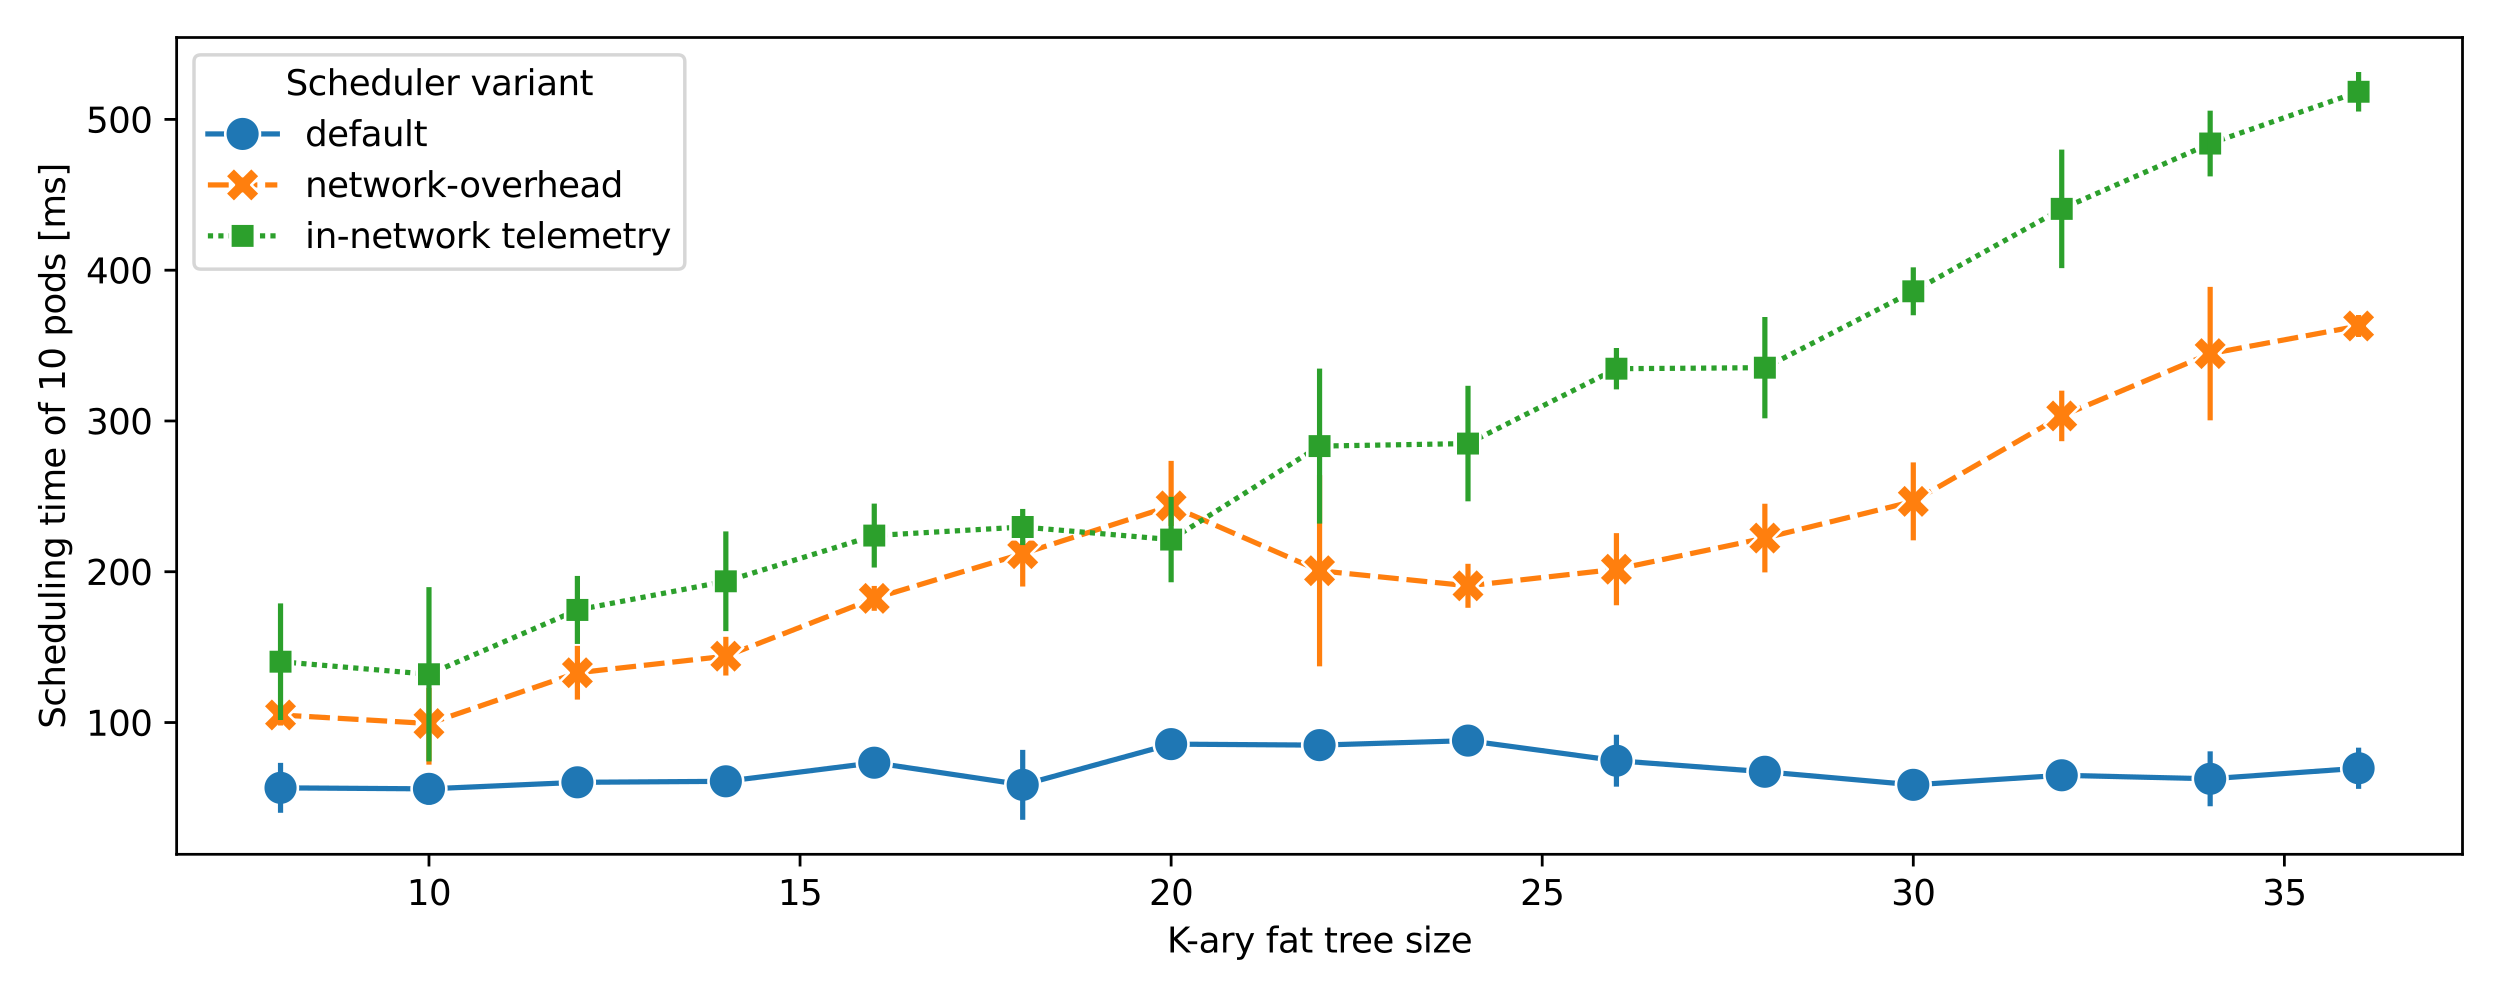 <?xml version="1.0" encoding="utf-8" standalone="no"?>
<!DOCTYPE svg PUBLIC "-//W3C//DTD SVG 1.1//EN"
  "http://www.w3.org/Graphics/SVG/1.1/DTD/svg11.dtd">
<svg xmlns:xlink="http://www.w3.org/1999/xlink" width="720pt" height="288pt" viewBox="0 0 720 288" xmlns="http://www.w3.org/2000/svg" version="1.1">
 <defs>
  <style type="text/css">*{stroke-linejoin: round; stroke-linecap: butt}</style>
 </defs>
 <g id="figure_1">
  <g id="patch_1">
   <path d="M 0 288 
L 720 288 
L 720 0 
L 0 0 
z
" style="fill: #ffffff"/>
  </g>
  <g id="axes_1">
   <g id="patch_2">
    <path d="M 50.87 246.04 
L 709.2 246.04 
L 709.2 10.8 
L 50.87 10.8 
z
" style="fill: #ffffff"/>
   </g>
   <g id="matplotlib.axis_1">
    <g id="xtick_1">
     <g id="line2d_1">
      <defs>
       <path id="m3211d4e52a" d="M 0 0 
L 0 3.5 
" style="stroke: #000000; stroke-width: 0.8"/>
      </defs>
      <g>
       <use xlink:href="#m3211d4e52a" x="123.543" y="246.04" style="stroke: #000000; stroke-width: 0.8"/>
      </g>
     </g>
     <g id="text_1">
      <!-- 10 -->
      <g transform="translate(117.18 260.638) scale(0.1 -0.1)">
       <defs>
        <path id="DejaVuSans-31" d="M 794 531 
L 1825 531 
L 1825 4091 
L 703 3866 
L 703 4441 
L 1819 4666 
L 2450 4666 
L 2450 531 
L 3481 531 
L 3481 0 
L 794 0 
L 794 531 
z
" transform="scale(0.016)"/>
        <path id="DejaVuSans-30" d="M 2034 4250 
Q 1547 4250 1301 3770 
Q 1056 3291 1056 2328 
Q 1056 1369 1301 889 
Q 1547 409 2034 409 
Q 2525 409 2770 889 
Q 3016 1369 3016 2328 
Q 3016 3291 2770 3770 
Q 2525 4250 2034 4250 
z
M 2034 4750 
Q 2819 4750 3233 4129 
Q 3647 3509 3647 2328 
Q 3647 1150 3233 529 
Q 2819 -91 2034 -91 
Q 1250 -91 836 529 
Q 422 1150 422 2328 
Q 422 3509 836 4129 
Q 1250 4750 2034 4750 
z
" transform="scale(0.016)"/>
       </defs>
       <use xlink:href="#DejaVuSans-31"/>
       <use xlink:href="#DejaVuSans-30" x="63.623"/>
      </g>
     </g>
    </g>
    <g id="xtick_2">
     <g id="line2d_2">
      <g>
       <use xlink:href="#m3211d4e52a" x="230.415" y="246.04" style="stroke: #000000; stroke-width: 0.8"/>
      </g>
     </g>
     <g id="text_2">
      <!-- 15 -->
      <g transform="translate(224.052 260.638) scale(0.1 -0.1)">
       <defs>
        <path id="DejaVuSans-35" d="M 691 4666 
L 3169 4666 
L 3169 4134 
L 1269 4134 
L 1269 2991 
Q 1406 3038 1543 3061 
Q 1681 3084 1819 3084 
Q 2600 3084 3056 2656 
Q 3513 2228 3513 1497 
Q 3513 744 3044 326 
Q 2575 -91 1722 -91 
Q 1428 -91 1123 -41 
Q 819 9 494 109 
L 494 744 
Q 775 591 1075 516 
Q 1375 441 1709 441 
Q 2250 441 2565 725 
Q 2881 1009 2881 1497 
Q 2881 1984 2565 2268 
Q 2250 2553 1709 2553 
Q 1456 2553 1204 2497 
Q 953 2441 691 2322 
L 691 4666 
z
" transform="scale(0.016)"/>
       </defs>
       <use xlink:href="#DejaVuSans-31"/>
       <use xlink:href="#DejaVuSans-35" x="63.623"/>
      </g>
     </g>
    </g>
    <g id="xtick_3">
     <g id="line2d_3">
      <g>
       <use xlink:href="#m3211d4e52a" x="337.286" y="246.04" style="stroke: #000000; stroke-width: 0.8"/>
      </g>
     </g>
     <g id="text_3">
      <!-- 20 -->
      <g transform="translate(330.924 260.638) scale(0.1 -0.1)">
       <defs>
        <path id="DejaVuSans-32" d="M 1228 531 
L 3431 531 
L 3431 0 
L 469 0 
L 469 531 
Q 828 903 1448 1529 
Q 2069 2156 2228 2338 
Q 2531 2678 2651 2914 
Q 2772 3150 2772 3378 
Q 2772 3750 2511 3984 
Q 2250 4219 1831 4219 
Q 1534 4219 1204 4116 
Q 875 4013 500 3803 
L 500 4441 
Q 881 4594 1212 4672 
Q 1544 4750 1819 4750 
Q 2544 4750 2975 4387 
Q 3406 4025 3406 3419 
Q 3406 3131 3298 2873 
Q 3191 2616 2906 2266 
Q 2828 2175 2409 1742 
Q 1991 1309 1228 531 
z
" transform="scale(0.016)"/>
       </defs>
       <use xlink:href="#DejaVuSans-32"/>
       <use xlink:href="#DejaVuSans-30" x="63.623"/>
      </g>
     </g>
    </g>
    <g id="xtick_4">
     <g id="line2d_4">
      <g>
       <use xlink:href="#m3211d4e52a" x="444.158" y="246.04" style="stroke: #000000; stroke-width: 0.8"/>
      </g>
     </g>
     <g id="text_4">
      <!-- 25 -->
      <g transform="translate(437.796 260.638) scale(0.1 -0.1)">
       <use xlink:href="#DejaVuSans-32"/>
       <use xlink:href="#DejaVuSans-35" x="63.623"/>
      </g>
     </g>
    </g>
    <g id="xtick_5">
     <g id="line2d_5">
      <g>
       <use xlink:href="#m3211d4e52a" x="551.03" y="246.04" style="stroke: #000000; stroke-width: 0.8"/>
      </g>
     </g>
     <g id="text_5">
      <!-- 30 -->
      <g transform="translate(544.667 260.638) scale(0.1 -0.1)">
       <defs>
        <path id="DejaVuSans-33" d="M 2597 2516 
Q 3050 2419 3304 2112 
Q 3559 1806 3559 1356 
Q 3559 666 3084 287 
Q 2609 -91 1734 -91 
Q 1441 -91 1130 -33 
Q 819 25 488 141 
L 488 750 
Q 750 597 1062 519 
Q 1375 441 1716 441 
Q 2309 441 2620 675 
Q 2931 909 2931 1356 
Q 2931 1769 2642 2001 
Q 2353 2234 1838 2234 
L 1294 2234 
L 1294 2753 
L 1863 2753 
Q 2328 2753 2575 2939 
Q 2822 3125 2822 3475 
Q 2822 3834 2567 4026 
Q 2313 4219 1838 4219 
Q 1578 4219 1281 4162 
Q 984 4106 628 3988 
L 628 4550 
Q 988 4650 1302 4700 
Q 1616 4750 1894 4750 
Q 2613 4750 3031 4423 
Q 3450 4097 3450 3541 
Q 3450 3153 3228 2886 
Q 3006 2619 2597 2516 
z
" transform="scale(0.016)"/>
       </defs>
       <use xlink:href="#DejaVuSans-33"/>
       <use xlink:href="#DejaVuSans-30" x="63.623"/>
      </g>
     </g>
    </g>
    <g id="xtick_6">
     <g id="line2d_6">
      <g>
       <use xlink:href="#m3211d4e52a" x="657.902" y="246.04" style="stroke: #000000; stroke-width: 0.8"/>
      </g>
     </g>
     <g id="text_6">
      <!-- 35 -->
      <g transform="translate(651.539 260.638) scale(0.1 -0.1)">
       <use xlink:href="#DejaVuSans-33"/>
       <use xlink:href="#DejaVuSans-35" x="63.623"/>
      </g>
     </g>
    </g>
    <g id="text_7">
     <!-- K-ary fat tree size -->
     <g transform="translate(336.096 274.317) scale(0.1 -0.1)">
      <defs>
       <path id="DejaVuSans-4b" d="M 628 4666 
L 1259 4666 
L 1259 2694 
L 3353 4666 
L 4166 4666 
L 1850 2491 
L 4331 0 
L 3500 0 
L 1259 2247 
L 1259 0 
L 628 0 
L 628 4666 
z
" transform="scale(0.016)"/>
       <path id="DejaVuSans-2d" d="M 313 2009 
L 1997 2009 
L 1997 1497 
L 313 1497 
L 313 2009 
z
" transform="scale(0.016)"/>
       <path id="DejaVuSans-61" d="M 2194 1759 
Q 1497 1759 1228 1600 
Q 959 1441 959 1056 
Q 959 750 1161 570 
Q 1363 391 1709 391 
Q 2188 391 2477 730 
Q 2766 1069 2766 1631 
L 2766 1759 
L 2194 1759 
z
M 3341 1997 
L 3341 0 
L 2766 0 
L 2766 531 
Q 2569 213 2275 61 
Q 1981 -91 1556 -91 
Q 1019 -91 701 211 
Q 384 513 384 1019 
Q 384 1609 779 1909 
Q 1175 2209 1959 2209 
L 2766 2209 
L 2766 2266 
Q 2766 2663 2505 2880 
Q 2244 3097 1772 3097 
Q 1472 3097 1187 3025 
Q 903 2953 641 2809 
L 641 3341 
Q 956 3463 1253 3523 
Q 1550 3584 1831 3584 
Q 2591 3584 2966 3190 
Q 3341 2797 3341 1997 
z
" transform="scale(0.016)"/>
       <path id="DejaVuSans-72" d="M 2631 2963 
Q 2534 3019 2420 3045 
Q 2306 3072 2169 3072 
Q 1681 3072 1420 2755 
Q 1159 2438 1159 1844 
L 1159 0 
L 581 0 
L 581 3500 
L 1159 3500 
L 1159 2956 
Q 1341 3275 1631 3429 
Q 1922 3584 2338 3584 
Q 2397 3584 2469 3576 
Q 2541 3569 2628 3553 
L 2631 2963 
z
" transform="scale(0.016)"/>
       <path id="DejaVuSans-79" d="M 2059 -325 
Q 1816 -950 1584 -1140 
Q 1353 -1331 966 -1331 
L 506 -1331 
L 506 -850 
L 844 -850 
Q 1081 -850 1212 -737 
Q 1344 -625 1503 -206 
L 1606 56 
L 191 3500 
L 800 3500 
L 1894 763 
L 2988 3500 
L 3597 3500 
L 2059 -325 
z
" transform="scale(0.016)"/>
       <path id="DejaVuSans-20" transform="scale(0.016)"/>
       <path id="DejaVuSans-66" d="M 2375 4863 
L 2375 4384 
L 1825 4384 
Q 1516 4384 1395 4259 
Q 1275 4134 1275 3809 
L 1275 3500 
L 2222 3500 
L 2222 3053 
L 1275 3053 
L 1275 0 
L 697 0 
L 697 3053 
L 147 3053 
L 147 3500 
L 697 3500 
L 697 3744 
Q 697 4328 969 4595 
Q 1241 4863 1831 4863 
L 2375 4863 
z
" transform="scale(0.016)"/>
       <path id="DejaVuSans-74" d="M 1172 4494 
L 1172 3500 
L 2356 3500 
L 2356 3053 
L 1172 3053 
L 1172 1153 
Q 1172 725 1289 603 
Q 1406 481 1766 481 
L 2356 481 
L 2356 0 
L 1766 0 
Q 1100 0 847 248 
Q 594 497 594 1153 
L 594 3053 
L 172 3053 
L 172 3500 
L 594 3500 
L 594 4494 
L 1172 4494 
z
" transform="scale(0.016)"/>
       <path id="DejaVuSans-65" d="M 3597 1894 
L 3597 1613 
L 953 1613 
Q 991 1019 1311 708 
Q 1631 397 2203 397 
Q 2534 397 2845 478 
Q 3156 559 3463 722 
L 3463 178 
Q 3153 47 2828 -22 
Q 2503 -91 2169 -91 
Q 1331 -91 842 396 
Q 353 884 353 1716 
Q 353 2575 817 3079 
Q 1281 3584 2069 3584 
Q 2775 3584 3186 3129 
Q 3597 2675 3597 1894 
z
M 3022 2063 
Q 3016 2534 2758 2815 
Q 2500 3097 2075 3097 
Q 1594 3097 1305 2825 
Q 1016 2553 972 2059 
L 3022 2063 
z
" transform="scale(0.016)"/>
       <path id="DejaVuSans-73" d="M 2834 3397 
L 2834 2853 
Q 2591 2978 2328 3040 
Q 2066 3103 1784 3103 
Q 1356 3103 1142 2972 
Q 928 2841 928 2578 
Q 928 2378 1081 2264 
Q 1234 2150 1697 2047 
L 1894 2003 
Q 2506 1872 2764 1633 
Q 3022 1394 3022 966 
Q 3022 478 2636 193 
Q 2250 -91 1575 -91 
Q 1294 -91 989 -36 
Q 684 19 347 128 
L 347 722 
Q 666 556 975 473 
Q 1284 391 1588 391 
Q 1994 391 2212 530 
Q 2431 669 2431 922 
Q 2431 1156 2273 1281 
Q 2116 1406 1581 1522 
L 1381 1569 
Q 847 1681 609 1914 
Q 372 2147 372 2553 
Q 372 3047 722 3315 
Q 1072 3584 1716 3584 
Q 2034 3584 2315 3537 
Q 2597 3491 2834 3397 
z
" transform="scale(0.016)"/>
       <path id="DejaVuSans-69" d="M 603 3500 
L 1178 3500 
L 1178 0 
L 603 0 
L 603 3500 
z
M 603 4863 
L 1178 4863 
L 1178 4134 
L 603 4134 
L 603 4863 
z
" transform="scale(0.016)"/>
       <path id="DejaVuSans-7a" d="M 353 3500 
L 3084 3500 
L 3084 2975 
L 922 459 
L 3084 459 
L 3084 0 
L 275 0 
L 275 525 
L 2438 3041 
L 353 3041 
L 353 3500 
z
" transform="scale(0.016)"/>
      </defs>
      <use xlink:href="#DejaVuSans-4b"/>
      <use xlink:href="#DejaVuSans-2d" x="55.076"/>
      <use xlink:href="#DejaVuSans-61" x="91.16"/>
      <use xlink:href="#DejaVuSans-72" x="152.439"/>
      <use xlink:href="#DejaVuSans-79" x="193.553"/>
      <use xlink:href="#DejaVuSans-20" x="252.732"/>
      <use xlink:href="#DejaVuSans-66" x="284.52"/>
      <use xlink:href="#DejaVuSans-61" x="319.725"/>
      <use xlink:href="#DejaVuSans-74" x="381.004"/>
      <use xlink:href="#DejaVuSans-20" x="420.213"/>
      <use xlink:href="#DejaVuSans-74" x="452"/>
      <use xlink:href="#DejaVuSans-72" x="491.209"/>
      <use xlink:href="#DejaVuSans-65" x="530.072"/>
      <use xlink:href="#DejaVuSans-65" x="591.596"/>
      <use xlink:href="#DejaVuSans-20" x="653.119"/>
      <use xlink:href="#DejaVuSans-73" x="684.906"/>
      <use xlink:href="#DejaVuSans-69" x="737.006"/>
      <use xlink:href="#DejaVuSans-7a" x="764.789"/>
      <use xlink:href="#DejaVuSans-65" x="817.279"/>
     </g>
    </g>
   </g>
   <g id="matplotlib.axis_2">
    <g id="ytick_1">
     <g id="line2d_7">
      <defs>
       <path id="mbda7c05a6a" d="M 0 0 
L -3.5 0 
" style="stroke: #000000; stroke-width: 0.8"/>
      </defs>
      <g>
       <use xlink:href="#mbda7c05a6a" x="50.87" y="208.083" style="stroke: #000000; stroke-width: 0.8"/>
      </g>
     </g>
     <g id="text_8">
      <!-- 100 -->
      <g transform="translate(24.782 211.882) scale(0.1 -0.1)">
       <use xlink:href="#DejaVuSans-31"/>
       <use xlink:href="#DejaVuSans-30" x="63.623"/>
       <use xlink:href="#DejaVuSans-30" x="127.246"/>
      </g>
     </g>
    </g>
    <g id="ytick_2">
     <g id="line2d_8">
      <g>
       <use xlink:href="#mbda7c05a6a" x="50.87" y="164.66" style="stroke: #000000; stroke-width: 0.8"/>
      </g>
     </g>
     <g id="text_9">
      <!-- 200 -->
      <g transform="translate(24.782 168.459) scale(0.1 -0.1)">
       <use xlink:href="#DejaVuSans-32"/>
       <use xlink:href="#DejaVuSans-30" x="63.623"/>
       <use xlink:href="#DejaVuSans-30" x="127.246"/>
      </g>
     </g>
    </g>
    <g id="ytick_3">
     <g id="line2d_9">
      <g>
       <use xlink:href="#mbda7c05a6a" x="50.87" y="121.237" style="stroke: #000000; stroke-width: 0.8"/>
      </g>
     </g>
     <g id="text_10">
      <!-- 300 -->
      <g transform="translate(24.782 125.036) scale(0.1 -0.1)">
       <use xlink:href="#DejaVuSans-33"/>
       <use xlink:href="#DejaVuSans-30" x="63.623"/>
       <use xlink:href="#DejaVuSans-30" x="127.246"/>
      </g>
     </g>
    </g>
    <g id="ytick_4">
     <g id="line2d_10">
      <g>
       <use xlink:href="#mbda7c05a6a" x="50.87" y="77.815" style="stroke: #000000; stroke-width: 0.8"/>
      </g>
     </g>
     <g id="text_11">
      <!-- 400 -->
      <g transform="translate(24.782 81.614) scale(0.1 -0.1)">
       <defs>
        <path id="DejaVuSans-34" d="M 2419 4116 
L 825 1625 
L 2419 1625 
L 2419 4116 
z
M 2253 4666 
L 3047 4666 
L 3047 1625 
L 3713 1625 
L 3713 1100 
L 3047 1100 
L 3047 0 
L 2419 0 
L 2419 1100 
L 313 1100 
L 313 1709 
L 2253 4666 
z
" transform="scale(0.016)"/>
       </defs>
       <use xlink:href="#DejaVuSans-34"/>
       <use xlink:href="#DejaVuSans-30" x="63.623"/>
       <use xlink:href="#DejaVuSans-30" x="127.246"/>
      </g>
     </g>
    </g>
    <g id="ytick_5">
     <g id="line2d_11">
      <g>
       <use xlink:href="#mbda7c05a6a" x="50.87" y="34.392" style="stroke: #000000; stroke-width: 0.8"/>
      </g>
     </g>
     <g id="text_12">
      <!-- 500 -->
      <g transform="translate(24.782 38.191) scale(0.1 -0.1)">
       <use xlink:href="#DejaVuSans-35"/>
       <use xlink:href="#DejaVuSans-30" x="63.623"/>
       <use xlink:href="#DejaVuSans-30" x="127.246"/>
      </g>
     </g>
    </g>
    <g id="text_13">
     <!-- Scheduling time of 10 pods [ms] -->
     <g transform="translate(18.703 209.865) rotate(-90) scale(0.1 -0.1)">
      <defs>
       <path id="DejaVuSans-53" d="M 3425 4513 
L 3425 3897 
Q 3066 4069 2747 4153 
Q 2428 4238 2131 4238 
Q 1616 4238 1336 4038 
Q 1056 3838 1056 3469 
Q 1056 3159 1242 3001 
Q 1428 2844 1947 2747 
L 2328 2669 
Q 3034 2534 3370 2195 
Q 3706 1856 3706 1288 
Q 3706 609 3251 259 
Q 2797 -91 1919 -91 
Q 1588 -91 1214 -16 
Q 841 59 441 206 
L 441 856 
Q 825 641 1194 531 
Q 1563 422 1919 422 
Q 2459 422 2753 634 
Q 3047 847 3047 1241 
Q 3047 1584 2836 1778 
Q 2625 1972 2144 2069 
L 1759 2144 
Q 1053 2284 737 2584 
Q 422 2884 422 3419 
Q 422 4038 858 4394 
Q 1294 4750 2059 4750 
Q 2388 4750 2728 4690 
Q 3069 4631 3425 4513 
z
" transform="scale(0.016)"/>
       <path id="DejaVuSans-63" d="M 3122 3366 
L 3122 2828 
Q 2878 2963 2633 3030 
Q 2388 3097 2138 3097 
Q 1578 3097 1268 2742 
Q 959 2388 959 1747 
Q 959 1106 1268 751 
Q 1578 397 2138 397 
Q 2388 397 2633 464 
Q 2878 531 3122 666 
L 3122 134 
Q 2881 22 2623 -34 
Q 2366 -91 2075 -91 
Q 1284 -91 818 406 
Q 353 903 353 1747 
Q 353 2603 823 3093 
Q 1294 3584 2113 3584 
Q 2378 3584 2631 3529 
Q 2884 3475 3122 3366 
z
" transform="scale(0.016)"/>
       <path id="DejaVuSans-68" d="M 3513 2113 
L 3513 0 
L 2938 0 
L 2938 2094 
Q 2938 2591 2744 2837 
Q 2550 3084 2163 3084 
Q 1697 3084 1428 2787 
Q 1159 2491 1159 1978 
L 1159 0 
L 581 0 
L 581 4863 
L 1159 4863 
L 1159 2956 
Q 1366 3272 1645 3428 
Q 1925 3584 2291 3584 
Q 2894 3584 3203 3211 
Q 3513 2838 3513 2113 
z
" transform="scale(0.016)"/>
       <path id="DejaVuSans-64" d="M 2906 2969 
L 2906 4863 
L 3481 4863 
L 3481 0 
L 2906 0 
L 2906 525 
Q 2725 213 2448 61 
Q 2172 -91 1784 -91 
Q 1150 -91 751 415 
Q 353 922 353 1747 
Q 353 2572 751 3078 
Q 1150 3584 1784 3584 
Q 2172 3584 2448 3432 
Q 2725 3281 2906 2969 
z
M 947 1747 
Q 947 1113 1208 752 
Q 1469 391 1925 391 
Q 2381 391 2643 752 
Q 2906 1113 2906 1747 
Q 2906 2381 2643 2742 
Q 2381 3103 1925 3103 
Q 1469 3103 1208 2742 
Q 947 2381 947 1747 
z
" transform="scale(0.016)"/>
       <path id="DejaVuSans-75" d="M 544 1381 
L 544 3500 
L 1119 3500 
L 1119 1403 
Q 1119 906 1312 657 
Q 1506 409 1894 409 
Q 2359 409 2629 706 
Q 2900 1003 2900 1516 
L 2900 3500 
L 3475 3500 
L 3475 0 
L 2900 0 
L 2900 538 
Q 2691 219 2414 64 
Q 2138 -91 1772 -91 
Q 1169 -91 856 284 
Q 544 659 544 1381 
z
M 1991 3584 
L 1991 3584 
z
" transform="scale(0.016)"/>
       <path id="DejaVuSans-6c" d="M 603 4863 
L 1178 4863 
L 1178 0 
L 603 0 
L 603 4863 
z
" transform="scale(0.016)"/>
       <path id="DejaVuSans-6e" d="M 3513 2113 
L 3513 0 
L 2938 0 
L 2938 2094 
Q 2938 2591 2744 2837 
Q 2550 3084 2163 3084 
Q 1697 3084 1428 2787 
Q 1159 2491 1159 1978 
L 1159 0 
L 581 0 
L 581 3500 
L 1159 3500 
L 1159 2956 
Q 1366 3272 1645 3428 
Q 1925 3584 2291 3584 
Q 2894 3584 3203 3211 
Q 3513 2838 3513 2113 
z
" transform="scale(0.016)"/>
       <path id="DejaVuSans-67" d="M 2906 1791 
Q 2906 2416 2648 2759 
Q 2391 3103 1925 3103 
Q 1463 3103 1205 2759 
Q 947 2416 947 1791 
Q 947 1169 1205 825 
Q 1463 481 1925 481 
Q 2391 481 2648 825 
Q 2906 1169 2906 1791 
z
M 3481 434 
Q 3481 -459 3084 -895 
Q 2688 -1331 1869 -1331 
Q 1566 -1331 1297 -1286 
Q 1028 -1241 775 -1147 
L 775 -588 
Q 1028 -725 1275 -790 
Q 1522 -856 1778 -856 
Q 2344 -856 2625 -561 
Q 2906 -266 2906 331 
L 2906 616 
Q 2728 306 2450 153 
Q 2172 0 1784 0 
Q 1141 0 747 490 
Q 353 981 353 1791 
Q 353 2603 747 3093 
Q 1141 3584 1784 3584 
Q 2172 3584 2450 3431 
Q 2728 3278 2906 2969 
L 2906 3500 
L 3481 3500 
L 3481 434 
z
" transform="scale(0.016)"/>
       <path id="DejaVuSans-6d" d="M 3328 2828 
Q 3544 3216 3844 3400 
Q 4144 3584 4550 3584 
Q 5097 3584 5394 3201 
Q 5691 2819 5691 2113 
L 5691 0 
L 5113 0 
L 5113 2094 
Q 5113 2597 4934 2840 
Q 4756 3084 4391 3084 
Q 3944 3084 3684 2787 
Q 3425 2491 3425 1978 
L 3425 0 
L 2847 0 
L 2847 2094 
Q 2847 2600 2669 2842 
Q 2491 3084 2119 3084 
Q 1678 3084 1418 2786 
Q 1159 2488 1159 1978 
L 1159 0 
L 581 0 
L 581 3500 
L 1159 3500 
L 1159 2956 
Q 1356 3278 1631 3431 
Q 1906 3584 2284 3584 
Q 2666 3584 2933 3390 
Q 3200 3197 3328 2828 
z
" transform="scale(0.016)"/>
       <path id="DejaVuSans-6f" d="M 1959 3097 
Q 1497 3097 1228 2736 
Q 959 2375 959 1747 
Q 959 1119 1226 758 
Q 1494 397 1959 397 
Q 2419 397 2687 759 
Q 2956 1122 2956 1747 
Q 2956 2369 2687 2733 
Q 2419 3097 1959 3097 
z
M 1959 3584 
Q 2709 3584 3137 3096 
Q 3566 2609 3566 1747 
Q 3566 888 3137 398 
Q 2709 -91 1959 -91 
Q 1206 -91 779 398 
Q 353 888 353 1747 
Q 353 2609 779 3096 
Q 1206 3584 1959 3584 
z
" transform="scale(0.016)"/>
       <path id="DejaVuSans-70" d="M 1159 525 
L 1159 -1331 
L 581 -1331 
L 581 3500 
L 1159 3500 
L 1159 2969 
Q 1341 3281 1617 3432 
Q 1894 3584 2278 3584 
Q 2916 3584 3314 3078 
Q 3713 2572 3713 1747 
Q 3713 922 3314 415 
Q 2916 -91 2278 -91 
Q 1894 -91 1617 61 
Q 1341 213 1159 525 
z
M 3116 1747 
Q 3116 2381 2855 2742 
Q 2594 3103 2138 3103 
Q 1681 3103 1420 2742 
Q 1159 2381 1159 1747 
Q 1159 1113 1420 752 
Q 1681 391 2138 391 
Q 2594 391 2855 752 
Q 3116 1113 3116 1747 
z
" transform="scale(0.016)"/>
       <path id="DejaVuSans-5b" d="M 550 4863 
L 1875 4863 
L 1875 4416 
L 1125 4416 
L 1125 -397 
L 1875 -397 
L 1875 -844 
L 550 -844 
L 550 4863 
z
" transform="scale(0.016)"/>
       <path id="DejaVuSans-5d" d="M 1947 4863 
L 1947 -844 
L 622 -844 
L 622 -397 
L 1369 -397 
L 1369 4416 
L 622 4416 
L 622 4863 
L 1947 4863 
z
" transform="scale(0.016)"/>
      </defs>
      <use xlink:href="#DejaVuSans-53"/>
      <use xlink:href="#DejaVuSans-63" x="63.477"/>
      <use xlink:href="#DejaVuSans-68" x="118.457"/>
      <use xlink:href="#DejaVuSans-65" x="181.836"/>
      <use xlink:href="#DejaVuSans-64" x="243.359"/>
      <use xlink:href="#DejaVuSans-75" x="306.836"/>
      <use xlink:href="#DejaVuSans-6c" x="370.215"/>
      <use xlink:href="#DejaVuSans-69" x="397.998"/>
      <use xlink:href="#DejaVuSans-6e" x="425.781"/>
      <use xlink:href="#DejaVuSans-67" x="489.16"/>
      <use xlink:href="#DejaVuSans-20" x="552.637"/>
      <use xlink:href="#DejaVuSans-74" x="584.424"/>
      <use xlink:href="#DejaVuSans-69" x="623.633"/>
      <use xlink:href="#DejaVuSans-6d" x="651.416"/>
      <use xlink:href="#DejaVuSans-65" x="748.828"/>
      <use xlink:href="#DejaVuSans-20" x="810.352"/>
      <use xlink:href="#DejaVuSans-6f" x="842.139"/>
      <use xlink:href="#DejaVuSans-66" x="903.32"/>
      <use xlink:href="#DejaVuSans-20" x="938.525"/>
      <use xlink:href="#DejaVuSans-31" x="970.312"/>
      <use xlink:href="#DejaVuSans-30" x="1033.936"/>
      <use xlink:href="#DejaVuSans-20" x="1097.559"/>
      <use xlink:href="#DejaVuSans-70" x="1129.346"/>
      <use xlink:href="#DejaVuSans-6f" x="1192.822"/>
      <use xlink:href="#DejaVuSans-64" x="1254.004"/>
      <use xlink:href="#DejaVuSans-73" x="1317.48"/>
      <use xlink:href="#DejaVuSans-20" x="1369.58"/>
      <use xlink:href="#DejaVuSans-5b" x="1401.367"/>
      <use xlink:href="#DejaVuSans-6d" x="1440.381"/>
      <use xlink:href="#DejaVuSans-73" x="1537.793"/>
      <use xlink:href="#DejaVuSans-5d" x="1589.893"/>
     </g>
    </g>
   </g>
   <g id="line2d_12">
    <path d="M 80.794 226.899 
L 123.543 227.189 
L 166.291 225.307 
L 209.04 225.018 
L 251.789 219.662 
L 294.538 226.031 
L 337.286 214.307 
L 380.035 214.596 
L 422.784 213.293 
L 465.532 219.083 
L 508.281 222.267 
L 551.03 226.031 
L 593.779 223.281 
L 636.527 224.294 
L 679.276 221.254 
" clip-path="url(#p36e7c6ee54)" style="fill: none; stroke: #1f77b4; stroke-width: 1.5; stroke-linecap: square"/>
    <defs>
     <path id="m8a4f44cb46" d="M 0 5 
C 1.326 5 2.598 4.473 3.536 3.536 
C 4.473 2.598 5 1.326 5 0 
C 5 -1.326 4.473 -2.598 3.536 -3.536 
C 2.598 -4.473 1.326 -5 0 -5 
C -1.326 -5 -2.598 -4.473 -3.536 -3.536 
C -4.473 -2.598 -5 -1.326 -5 0 
C -5 1.326 -4.473 2.598 -3.536 3.536 
C -2.598 4.473 -1.326 5 0 5 
z
" style="stroke: #ffffff; stroke-width: 0.75"/>
    </defs>
    <g clip-path="url(#p36e7c6ee54)">
     <use xlink:href="#m8a4f44cb46" x="80.794" y="226.899" style="fill: #1f77b4; stroke: #ffffff; stroke-width: 0.75"/>
     <use xlink:href="#m8a4f44cb46" x="123.543" y="227.189" style="fill: #1f77b4; stroke: #ffffff; stroke-width: 0.75"/>
     <use xlink:href="#m8a4f44cb46" x="166.291" y="225.307" style="fill: #1f77b4; stroke: #ffffff; stroke-width: 0.75"/>
     <use xlink:href="#m8a4f44cb46" x="209.04" y="225.018" style="fill: #1f77b4; stroke: #ffffff; stroke-width: 0.75"/>
     <use xlink:href="#m8a4f44cb46" x="251.789" y="219.662" style="fill: #1f77b4; stroke: #ffffff; stroke-width: 0.75"/>
     <use xlink:href="#m8a4f44cb46" x="294.538" y="226.031" style="fill: #1f77b4; stroke: #ffffff; stroke-width: 0.75"/>
     <use xlink:href="#m8a4f44cb46" x="337.286" y="214.307" style="fill: #1f77b4; stroke: #ffffff; stroke-width: 0.75"/>
     <use xlink:href="#m8a4f44cb46" x="380.035" y="214.596" style="fill: #1f77b4; stroke: #ffffff; stroke-width: 0.75"/>
     <use xlink:href="#m8a4f44cb46" x="422.784" y="213.293" style="fill: #1f77b4; stroke: #ffffff; stroke-width: 0.75"/>
     <use xlink:href="#m8a4f44cb46" x="465.532" y="219.083" style="fill: #1f77b4; stroke: #ffffff; stroke-width: 0.75"/>
     <use xlink:href="#m8a4f44cb46" x="508.281" y="222.267" style="fill: #1f77b4; stroke: #ffffff; stroke-width: 0.75"/>
     <use xlink:href="#m8a4f44cb46" x="551.03" y="226.031" style="fill: #1f77b4; stroke: #ffffff; stroke-width: 0.75"/>
     <use xlink:href="#m8a4f44cb46" x="593.779" y="223.281" style="fill: #1f77b4; stroke: #ffffff; stroke-width: 0.75"/>
     <use xlink:href="#m8a4f44cb46" x="636.527" y="224.294" style="fill: #1f77b4; stroke: #ffffff; stroke-width: 0.75"/>
     <use xlink:href="#m8a4f44cb46" x="679.276" y="221.254" style="fill: #1f77b4; stroke: #ffffff; stroke-width: 0.75"/>
    </g>
   </g>
   <g id="LineCollection_1">
    <path d="M 80.794 233.345 
L 80.794 220.454 
" clip-path="url(#p36e7c6ee54)" style="fill: none; stroke: #1f77b4; stroke-width: 1.5; stroke-linecap: square"/>
    <path d="M 123.543 230.949 
L 123.543 223.428 
" clip-path="url(#p36e7c6ee54)" style="fill: none; stroke: #1f77b4; stroke-width: 1.5; stroke-linecap: square"/>
    <path d="M 166.291 226.634 
L 166.291 223.98 
" clip-path="url(#p36e7c6ee54)" style="fill: none; stroke: #1f77b4; stroke-width: 1.5; stroke-linecap: square"/>
    <path d="M 209.04 226.583 
L 209.04 223.452 
" clip-path="url(#p36e7c6ee54)" style="fill: none; stroke: #1f77b4; stroke-width: 1.5; stroke-linecap: square"/>
    <path d="M 251.789 220.566 
L 251.789 218.758 
" clip-path="url(#p36e7c6ee54)" style="fill: none; stroke: #1f77b4; stroke-width: 1.5; stroke-linecap: square"/>
    <path d="M 294.538 235.347 
L 294.538 216.714 
" clip-path="url(#p36e7c6ee54)" style="fill: none; stroke: #1f77b4; stroke-width: 1.5; stroke-linecap: square"/>
    <path d="M 337.286 216.265 
L 337.286 212.349 
" clip-path="url(#p36e7c6ee54)" style="fill: none; stroke: #1f77b4; stroke-width: 1.5; stroke-linecap: square"/>
    <path d="M 380.035 216.894 
L 380.035 212.298 
" clip-path="url(#p36e7c6ee54)" style="fill: none; stroke: #1f77b4; stroke-width: 1.5; stroke-linecap: square"/>
    <path d="M 422.784 215.186 
L 422.784 211.401 
" clip-path="url(#p36e7c6ee54)" style="fill: none; stroke: #1f77b4; stroke-width: 1.5; stroke-linecap: square"/>
    <path d="M 465.532 225.815 
L 465.532 212.351 
" clip-path="url(#p36e7c6ee54)" style="fill: none; stroke: #1f77b4; stroke-width: 1.5; stroke-linecap: square"/>
    <path d="M 508.281 224.885 
L 508.281 219.65 
" clip-path="url(#p36e7c6ee54)" style="fill: none; stroke: #1f77b4; stroke-width: 1.5; stroke-linecap: square"/>
    <path d="M 551.03 226.694 
L 551.03 225.367 
" clip-path="url(#p36e7c6ee54)" style="fill: none; stroke: #1f77b4; stroke-width: 1.5; stroke-linecap: square"/>
    <path d="M 593.779 226.128 
L 593.779 220.433 
" clip-path="url(#p36e7c6ee54)" style="fill: none; stroke: #1f77b4; stroke-width: 1.5; stroke-linecap: square"/>
    <path d="M 636.527 231.46 
L 636.527 217.128 
" clip-path="url(#p36e7c6ee54)" style="fill: none; stroke: #1f77b4; stroke-width: 1.5; stroke-linecap: square"/>
    <path d="M 679.276 226.435 
L 679.276 216.074 
" clip-path="url(#p36e7c6ee54)" style="fill: none; stroke: #1f77b4; stroke-width: 1.5; stroke-linecap: square"/>
   </g>
   <g id="line2d_13">
    <path d="M 80.794 205.912 
L 123.543 208.372 
L 166.291 193.753 
L 209.04 188.977 
L 251.789 172.331 
L 294.538 159.449 
L 337.286 145.699 
L 380.035 164.37 
L 422.784 168.713 
L 465.532 163.936 
L 508.281 154.962 
L 551.03 144.396 
L 593.779 119.79 
L 636.527 101.842 
L 679.276 93.881 
" clip-path="url(#p36e7c6ee54)" style="fill: none; stroke-dasharray: 6,2.25; stroke-dashoffset: 0; stroke: #ff7f0e; stroke-width: 1.5"/>
    <defs>
     <path id="m2608fea13a" d="M -2.5 5 
L 0 2.5 
L 2.5 5 
L 5 2.5 
L 2.5 0 
L 5 -2.5 
L 2.5 -5 
L 0 -2.5 
L -2.5 -5 
L -5 -2.5 
L -2.5 0 
L -5 2.5 
z
" style="stroke: #ffffff; stroke-width: 0.75; stroke-linejoin: miter"/>
    </defs>
    <g clip-path="url(#p36e7c6ee54)">
     <use xlink:href="#m2608fea13a" x="80.794" y="205.912" style="fill: #ff7f0e; stroke: #ffffff; stroke-width: 0.75; stroke-linejoin: miter"/>
     <use xlink:href="#m2608fea13a" x="123.543" y="208.372" style="fill: #ff7f0e; stroke: #ffffff; stroke-width: 0.75; stroke-linejoin: miter"/>
     <use xlink:href="#m2608fea13a" x="166.291" y="193.753" style="fill: #ff7f0e; stroke: #ffffff; stroke-width: 0.75; stroke-linejoin: miter"/>
     <use xlink:href="#m2608fea13a" x="209.04" y="188.977" style="fill: #ff7f0e; stroke: #ffffff; stroke-width: 0.75; stroke-linejoin: miter"/>
     <use xlink:href="#m2608fea13a" x="251.789" y="172.331" style="fill: #ff7f0e; stroke: #ffffff; stroke-width: 0.75; stroke-linejoin: miter"/>
     <use xlink:href="#m2608fea13a" x="294.538" y="159.449" style="fill: #ff7f0e; stroke: #ffffff; stroke-width: 0.75; stroke-linejoin: miter"/>
     <use xlink:href="#m2608fea13a" x="337.286" y="145.699" style="fill: #ff7f0e; stroke: #ffffff; stroke-width: 0.75; stroke-linejoin: miter"/>
     <use xlink:href="#m2608fea13a" x="380.035" y="164.37" style="fill: #ff7f0e; stroke: #ffffff; stroke-width: 0.75; stroke-linejoin: miter"/>
     <use xlink:href="#m2608fea13a" x="422.784" y="168.713" style="fill: #ff7f0e; stroke: #ffffff; stroke-width: 0.75; stroke-linejoin: miter"/>
     <use xlink:href="#m2608fea13a" x="465.532" y="163.936" style="fill: #ff7f0e; stroke: #ffffff; stroke-width: 0.75; stroke-linejoin: miter"/>
     <use xlink:href="#m2608fea13a" x="508.281" y="154.962" style="fill: #ff7f0e; stroke: #ffffff; stroke-width: 0.75; stroke-linejoin: miter"/>
     <use xlink:href="#m2608fea13a" x="551.03" y="144.396" style="fill: #ff7f0e; stroke: #ffffff; stroke-width: 0.75; stroke-linejoin: miter"/>
     <use xlink:href="#m2608fea13a" x="593.779" y="119.79" style="fill: #ff7f0e; stroke: #ffffff; stroke-width: 0.75; stroke-linejoin: miter"/>
     <use xlink:href="#m2608fea13a" x="636.527" y="101.842" style="fill: #ff7f0e; stroke: #ffffff; stroke-width: 0.75; stroke-linejoin: miter"/>
     <use xlink:href="#m2608fea13a" x="679.276" y="93.881" style="fill: #ff7f0e; stroke: #ffffff; stroke-width: 0.75; stroke-linejoin: miter"/>
    </g>
   </g>
   <g id="LineCollection_2">
    <path d="M 80.794 208.209 
L 80.794 203.614 
" clip-path="url(#p36e7c6ee54)" style="fill: none; stroke: #ff7f0e; stroke-width: 1.5; stroke-linecap: square"/>
    <path d="M 123.543 219.48 
L 123.543 197.265 
" clip-path="url(#p36e7c6ee54)" style="fill: none; stroke: #ff7f0e; stroke-width: 1.5; stroke-linecap: square"/>
    <path d="M 166.291 200.741 
L 166.291 186.765 
" clip-path="url(#p36e7c6ee54)" style="fill: none; stroke: #ff7f0e; stroke-width: 1.5; stroke-linecap: square"/>
    <path d="M 209.04 193.812 
L 209.04 184.141 
" clip-path="url(#p36e7c6ee54)" style="fill: none; stroke: #ff7f0e; stroke-width: 1.5; stroke-linecap: square"/>
    <path d="M 251.789 175.157 
L 251.789 169.506 
" clip-path="url(#p36e7c6ee54)" style="fill: none; stroke: #ff7f0e; stroke-width: 1.5; stroke-linecap: square"/>
    <path d="M 294.538 168.166 
L 294.538 150.732 
" clip-path="url(#p36e7c6ee54)" style="fill: none; stroke: #ff7f0e; stroke-width: 1.5; stroke-linecap: square"/>
    <path d="M 337.286 157.922 
L 337.286 133.476 
" clip-path="url(#p36e7c6ee54)" style="fill: none; stroke: #ff7f0e; stroke-width: 1.5; stroke-linecap: square"/>
    <path d="M 380.035 191.16 
L 380.035 137.581 
" clip-path="url(#p36e7c6ee54)" style="fill: none; stroke: #ff7f0e; stroke-width: 1.5; stroke-linecap: square"/>
    <path d="M 422.784 174.296 
L 422.784 163.129 
" clip-path="url(#p36e7c6ee54)" style="fill: none; stroke: #ff7f0e; stroke-width: 1.5; stroke-linecap: square"/>
    <path d="M 465.532 173.571 
L 465.532 154.301 
" clip-path="url(#p36e7c6ee54)" style="fill: none; stroke: #ff7f0e; stroke-width: 1.5; stroke-linecap: square"/>
    <path d="M 508.281 164.095 
L 508.281 145.83 
" clip-path="url(#p36e7c6ee54)" style="fill: none; stroke: #ff7f0e; stroke-width: 1.5; stroke-linecap: square"/>
    <path d="M 551.03 154.866 
L 551.03 133.926 
" clip-path="url(#p36e7c6ee54)" style="fill: none; stroke: #ff7f0e; stroke-width: 1.5; stroke-linecap: square"/>
    <path d="M 593.779 126.308 
L 593.779 113.272 
" clip-path="url(#p36e7c6ee54)" style="fill: none; stroke: #ff7f0e; stroke-width: 1.5; stroke-linecap: square"/>
    <path d="M 636.527 120.307 
L 636.527 83.376 
" clip-path="url(#p36e7c6ee54)" style="fill: none; stroke: #ff7f0e; stroke-width: 1.5; stroke-linecap: square"/>
    <path d="M 679.276 96.299 
L 679.276 91.463 
" clip-path="url(#p36e7c6ee54)" style="fill: none; stroke: #ff7f0e; stroke-width: 1.5; stroke-linecap: square"/>
   </g>
   <g id="line2d_14">
    <path d="M 80.794 190.569 
L 123.543 194.187 
L 166.291 175.66 
L 209.04 167.41 
L 251.789 154.239 
L 294.538 151.778 
L 337.286 155.396 
L 380.035 128.474 
L 422.784 127.751 
L 465.532 106.184 
L 508.281 105.895 
L 551.03 83.894 
L 593.779 60.156 
L 636.527 41.339 
L 679.276 26.431 
" clip-path="url(#p36e7c6ee54)" style="fill: none; stroke-dasharray: 1.5,1.5; stroke-dashoffset: 0; stroke: #2ca02c; stroke-width: 1.5"/>
    <defs>
     <path id="m6fa1a7679d" d="M -3.536 -3.536 
L -3.536 3.536 
L 3.536 3.536 
L 3.536 -3.536 
z
" style="stroke: #ffffff; stroke-width: 0.75; stroke-linejoin: miter"/>
    </defs>
    <g clip-path="url(#p36e7c6ee54)">
     <use xlink:href="#m6fa1a7679d" x="80.794" y="190.569" style="fill: #2ca02c; stroke: #ffffff; stroke-width: 0.75; stroke-linejoin: miter"/>
     <use xlink:href="#m6fa1a7679d" x="123.543" y="194.187" style="fill: #2ca02c; stroke: #ffffff; stroke-width: 0.75; stroke-linejoin: miter"/>
     <use xlink:href="#m6fa1a7679d" x="166.291" y="175.66" style="fill: #2ca02c; stroke: #ffffff; stroke-width: 0.75; stroke-linejoin: miter"/>
     <use xlink:href="#m6fa1a7679d" x="209.04" y="167.41" style="fill: #2ca02c; stroke: #ffffff; stroke-width: 0.75; stroke-linejoin: miter"/>
     <use xlink:href="#m6fa1a7679d" x="251.789" y="154.239" style="fill: #2ca02c; stroke: #ffffff; stroke-width: 0.75; stroke-linejoin: miter"/>
     <use xlink:href="#m6fa1a7679d" x="294.538" y="151.778" style="fill: #2ca02c; stroke: #ffffff; stroke-width: 0.75; stroke-linejoin: miter"/>
     <use xlink:href="#m6fa1a7679d" x="337.286" y="155.396" style="fill: #2ca02c; stroke: #ffffff; stroke-width: 0.75; stroke-linejoin: miter"/>
     <use xlink:href="#m6fa1a7679d" x="380.035" y="128.474" style="fill: #2ca02c; stroke: #ffffff; stroke-width: 0.75; stroke-linejoin: miter"/>
     <use xlink:href="#m6fa1a7679d" x="422.784" y="127.751" style="fill: #2ca02c; stroke: #ffffff; stroke-width: 0.75; stroke-linejoin: miter"/>
     <use xlink:href="#m6fa1a7679d" x="465.532" y="106.184" style="fill: #2ca02c; stroke: #ffffff; stroke-width: 0.75; stroke-linejoin: miter"/>
     <use xlink:href="#m6fa1a7679d" x="508.281" y="105.895" style="fill: #2ca02c; stroke: #ffffff; stroke-width: 0.75; stroke-linejoin: miter"/>
     <use xlink:href="#m6fa1a7679d" x="551.03" y="83.894" style="fill: #2ca02c; stroke: #ffffff; stroke-width: 0.75; stroke-linejoin: miter"/>
     <use xlink:href="#m6fa1a7679d" x="593.779" y="60.156" style="fill: #2ca02c; stroke: #ffffff; stroke-width: 0.75; stroke-linejoin: miter"/>
     <use xlink:href="#m6fa1a7679d" x="636.527" y="41.339" style="fill: #2ca02c; stroke: #ffffff; stroke-width: 0.75; stroke-linejoin: miter"/>
     <use xlink:href="#m6fa1a7679d" x="679.276" y="26.431" style="fill: #2ca02c; stroke: #ffffff; stroke-width: 0.75; stroke-linejoin: miter"/>
    </g>
   </g>
   <g id="LineCollection_3">
    <path d="M 80.794 206.608 
L 80.794 174.53 
" clip-path="url(#p36e7c6ee54)" style="fill: none; stroke: #2ca02c; stroke-width: 1.5; stroke-linecap: square"/>
    <path d="M 123.543 218.524 
L 123.543 169.851 
" clip-path="url(#p36e7c6ee54)" style="fill: none; stroke: #2ca02c; stroke-width: 1.5; stroke-linecap: square"/>
    <path d="M 166.291 184.71 
L 166.291 166.611 
" clip-path="url(#p36e7c6ee54)" style="fill: none; stroke: #2ca02c; stroke-width: 1.5; stroke-linecap: square"/>
    <path d="M 209.04 181.02 
L 209.04 153.8 
" clip-path="url(#p36e7c6ee54)" style="fill: none; stroke: #2ca02c; stroke-width: 1.5; stroke-linecap: square"/>
    <path d="M 251.789 162.692 
L 251.789 145.785 
" clip-path="url(#p36e7c6ee54)" style="fill: none; stroke: #2ca02c; stroke-width: 1.5; stroke-linecap: square"/>
    <path d="M 294.538 156.234 
L 294.538 147.321 
" clip-path="url(#p36e7c6ee54)" style="fill: none; stroke: #2ca02c; stroke-width: 1.5; stroke-linecap: square"/>
    <path d="M 337.286 166.937 
L 337.286 143.856 
" clip-path="url(#p36e7c6ee54)" style="fill: none; stroke: #2ca02c; stroke-width: 1.5; stroke-linecap: square"/>
    <path d="M 380.035 150.039 
L 380.035 106.91 
" clip-path="url(#p36e7c6ee54)" style="fill: none; stroke: #2ca02c; stroke-width: 1.5; stroke-linecap: square"/>
    <path d="M 422.784 143.64 
L 422.784 111.861 
" clip-path="url(#p36e7c6ee54)" style="fill: none; stroke: #2ca02c; stroke-width: 1.5; stroke-linecap: square"/>
    <path d="M 465.532 111.401 
L 465.532 100.967 
" clip-path="url(#p36e7c6ee54)" style="fill: none; stroke: #2ca02c; stroke-width: 1.5; stroke-linecap: square"/>
    <path d="M 508.281 119.738 
L 508.281 92.051 
" clip-path="url(#p36e7c6ee54)" style="fill: none; stroke: #2ca02c; stroke-width: 1.5; stroke-linecap: square"/>
    <path d="M 551.03 90.05 
L 551.03 77.737 
" clip-path="url(#p36e7c6ee54)" style="fill: none; stroke: #2ca02c; stroke-width: 1.5; stroke-linecap: square"/>
    <path d="M 593.779 76.475 
L 593.779 43.837 
" clip-path="url(#p36e7c6ee54)" style="fill: none; stroke: #2ca02c; stroke-width: 1.5; stroke-linecap: square"/>
    <path d="M 636.527 50.056 
L 636.527 32.622 
" clip-path="url(#p36e7c6ee54)" style="fill: none; stroke: #2ca02c; stroke-width: 1.5; stroke-linecap: square"/>
    <path d="M 679.276 31.369 
L 679.276 21.493 
" clip-path="url(#p36e7c6ee54)" style="fill: none; stroke: #2ca02c; stroke-width: 1.5; stroke-linecap: square"/>
   </g>
   <g id="line2d_15"/>
   <g id="line2d_16"/>
   <g id="line2d_17"/>
   <g id="line2d_18"/>
   <g id="line2d_19"/>
   <g id="line2d_20"/>
   <g id="patch_3">
    <path d="M 50.87 246.04 
L 50.87 10.8 
" style="fill: none; stroke: #000000; stroke-width: 0.8; stroke-linejoin: miter; stroke-linecap: square"/>
   </g>
   <g id="patch_4">
    <path d="M 709.2 246.04 
L 709.2 10.8 
" style="fill: none; stroke: #000000; stroke-width: 0.8; stroke-linejoin: miter; stroke-linecap: square"/>
   </g>
   <g id="patch_5">
    <path d="M 50.87 246.04 
L 709.2 246.04 
" style="fill: none; stroke: #000000; stroke-width: 0.8; stroke-linejoin: miter; stroke-linecap: square"/>
   </g>
   <g id="patch_6">
    <path d="M 50.87 10.8 
L 709.2 10.8 
" style="fill: none; stroke: #000000; stroke-width: 0.8; stroke-linejoin: miter; stroke-linecap: square"/>
   </g>
   <g id="legend_1">
    <g id="patch_7">
     <path d="M 57.87 77.513 
L 195.229 77.513 
Q 197.229 77.513 197.229 75.513 
L 197.229 17.8 
Q 197.229 15.8 195.229 15.8 
L 57.87 15.8 
Q 55.87 15.8 55.87 17.8 
L 55.87 75.513 
Q 55.87 77.513 57.87 77.513 
z
" style="fill: #ffffff; opacity: 0.8; stroke: #cccccc; stroke-linejoin: miter"/>
    </g>
    <g id="text_14">
     <!-- Scheduler variant -->
     <g transform="translate(82.267 27.398) scale(0.1 -0.1)">
      <defs>
       <path id="DejaVuSans-76" d="M 191 3500 
L 800 3500 
L 1894 563 
L 2988 3500 
L 3597 3500 
L 2284 0 
L 1503 0 
L 191 3500 
z
" transform="scale(0.016)"/>
      </defs>
      <use xlink:href="#DejaVuSans-53"/>
      <use xlink:href="#DejaVuSans-63" x="63.477"/>
      <use xlink:href="#DejaVuSans-68" x="118.457"/>
      <use xlink:href="#DejaVuSans-65" x="181.836"/>
      <use xlink:href="#DejaVuSans-64" x="243.359"/>
      <use xlink:href="#DejaVuSans-75" x="306.836"/>
      <use xlink:href="#DejaVuSans-6c" x="370.215"/>
      <use xlink:href="#DejaVuSans-65" x="397.998"/>
      <use xlink:href="#DejaVuSans-72" x="459.521"/>
      <use xlink:href="#DejaVuSans-20" x="500.635"/>
      <use xlink:href="#DejaVuSans-76" x="532.422"/>
      <use xlink:href="#DejaVuSans-61" x="591.602"/>
      <use xlink:href="#DejaVuSans-72" x="652.881"/>
      <use xlink:href="#DejaVuSans-69" x="693.994"/>
      <use xlink:href="#DejaVuSans-61" x="721.777"/>
      <use xlink:href="#DejaVuSans-6e" x="783.057"/>
      <use xlink:href="#DejaVuSans-74" x="846.436"/>
     </g>
    </g>
    <g id="line2d_21">
     <path d="M 59.87 38.577 
L 69.87 38.577 
L 79.87 38.577 
" style="fill: none; stroke: #1f77b4; stroke-width: 1.5; stroke-linecap: square"/>
     <g>
      <use xlink:href="#m8a4f44cb46" x="69.87" y="38.577" style="fill: #1f77b4; stroke: #ffffff; stroke-width: 0.75"/>
     </g>
    </g>
    <g id="text_15">
     <!-- default -->
     <g transform="translate(87.87 42.077) scale(0.1 -0.1)">
      <use xlink:href="#DejaVuSans-64"/>
      <use xlink:href="#DejaVuSans-65" x="63.477"/>
      <use xlink:href="#DejaVuSans-66" x="125"/>
      <use xlink:href="#DejaVuSans-61" x="160.205"/>
      <use xlink:href="#DejaVuSans-75" x="221.484"/>
      <use xlink:href="#DejaVuSans-6c" x="284.863"/>
      <use xlink:href="#DejaVuSans-74" x="312.646"/>
     </g>
    </g>
    <g id="line2d_22">
     <path d="M 59.87 53.255 
L 69.87 53.255 
L 79.87 53.255 
" style="fill: none; stroke-dasharray: 6,2.25; stroke-dashoffset: 0; stroke: #ff7f0e; stroke-width: 1.5"/>
     <g>
      <use xlink:href="#m2608fea13a" x="69.87" y="53.255" style="fill: #ff7f0e; stroke: #ffffff; stroke-width: 0.75; stroke-linejoin: miter"/>
     </g>
    </g>
    <g id="text_16">
     <!-- network-overhead -->
     <g transform="translate(87.87 56.755) scale(0.1 -0.1)">
      <defs>
       <path id="DejaVuSans-77" d="M 269 3500 
L 844 3500 
L 1563 769 
L 2278 3500 
L 2956 3500 
L 3675 769 
L 4391 3500 
L 4966 3500 
L 4050 0 
L 3372 0 
L 2619 2869 
L 1863 0 
L 1184 0 
L 269 3500 
z
" transform="scale(0.016)"/>
       <path id="DejaVuSans-6b" d="M 581 4863 
L 1159 4863 
L 1159 1991 
L 2875 3500 
L 3609 3500 
L 1753 1863 
L 3688 0 
L 2938 0 
L 1159 1709 
L 1159 0 
L 581 0 
L 581 4863 
z
" transform="scale(0.016)"/>
      </defs>
      <use xlink:href="#DejaVuSans-6e"/>
      <use xlink:href="#DejaVuSans-65" x="63.379"/>
      <use xlink:href="#DejaVuSans-74" x="124.902"/>
      <use xlink:href="#DejaVuSans-77" x="164.111"/>
      <use xlink:href="#DejaVuSans-6f" x="245.898"/>
      <use xlink:href="#DejaVuSans-72" x="307.08"/>
      <use xlink:href="#DejaVuSans-6b" x="348.193"/>
      <use xlink:href="#DejaVuSans-2d" x="406.104"/>
      <use xlink:href="#DejaVuSans-6f" x="444.062"/>
      <use xlink:href="#DejaVuSans-76" x="505.244"/>
      <use xlink:href="#DejaVuSans-65" x="564.424"/>
      <use xlink:href="#DejaVuSans-72" x="625.947"/>
      <use xlink:href="#DejaVuSans-68" x="665.311"/>
      <use xlink:href="#DejaVuSans-65" x="728.689"/>
      <use xlink:href="#DejaVuSans-61" x="790.213"/>
      <use xlink:href="#DejaVuSans-64" x="851.492"/>
     </g>
    </g>
    <g id="line2d_23">
     <path d="M 59.87 67.933 
L 69.87 67.933 
L 79.87 67.933 
" style="fill: none; stroke-dasharray: 1.5,1.5; stroke-dashoffset: 0; stroke: #2ca02c; stroke-width: 1.5"/>
     <g>
      <use xlink:href="#m6fa1a7679d" x="69.87" y="67.933" style="fill: #2ca02c; stroke: #ffffff; stroke-width: 0.75; stroke-linejoin: miter"/>
     </g>
    </g>
    <g id="text_17">
     <!-- in-network telemetry -->
     <g transform="translate(87.87 71.433) scale(0.1 -0.1)">
      <use xlink:href="#DejaVuSans-69"/>
      <use xlink:href="#DejaVuSans-6e" x="27.783"/>
      <use xlink:href="#DejaVuSans-2d" x="91.162"/>
      <use xlink:href="#DejaVuSans-6e" x="127.246"/>
      <use xlink:href="#DejaVuSans-65" x="190.625"/>
      <use xlink:href="#DejaVuSans-74" x="252.148"/>
      <use xlink:href="#DejaVuSans-77" x="291.357"/>
      <use xlink:href="#DejaVuSans-6f" x="373.145"/>
      <use xlink:href="#DejaVuSans-72" x="434.326"/>
      <use xlink:href="#DejaVuSans-6b" x="475.439"/>
      <use xlink:href="#DejaVuSans-20" x="533.35"/>
      <use xlink:href="#DejaVuSans-74" x="565.137"/>
      <use xlink:href="#DejaVuSans-65" x="604.346"/>
      <use xlink:href="#DejaVuSans-6c" x="665.869"/>
      <use xlink:href="#DejaVuSans-65" x="693.652"/>
      <use xlink:href="#DejaVuSans-6d" x="755.176"/>
      <use xlink:href="#DejaVuSans-65" x="852.588"/>
      <use xlink:href="#DejaVuSans-74" x="914.111"/>
      <use xlink:href="#DejaVuSans-72" x="953.32"/>
      <use xlink:href="#DejaVuSans-79" x="994.434"/>
     </g>
    </g>
   </g>
  </g>
 </g>
 <defs>
  <clipPath id="p36e7c6ee54">
   <rect x="50.87" y="10.8" width="658.33" height="235.24"/>
  </clipPath>
 </defs>
</svg>
